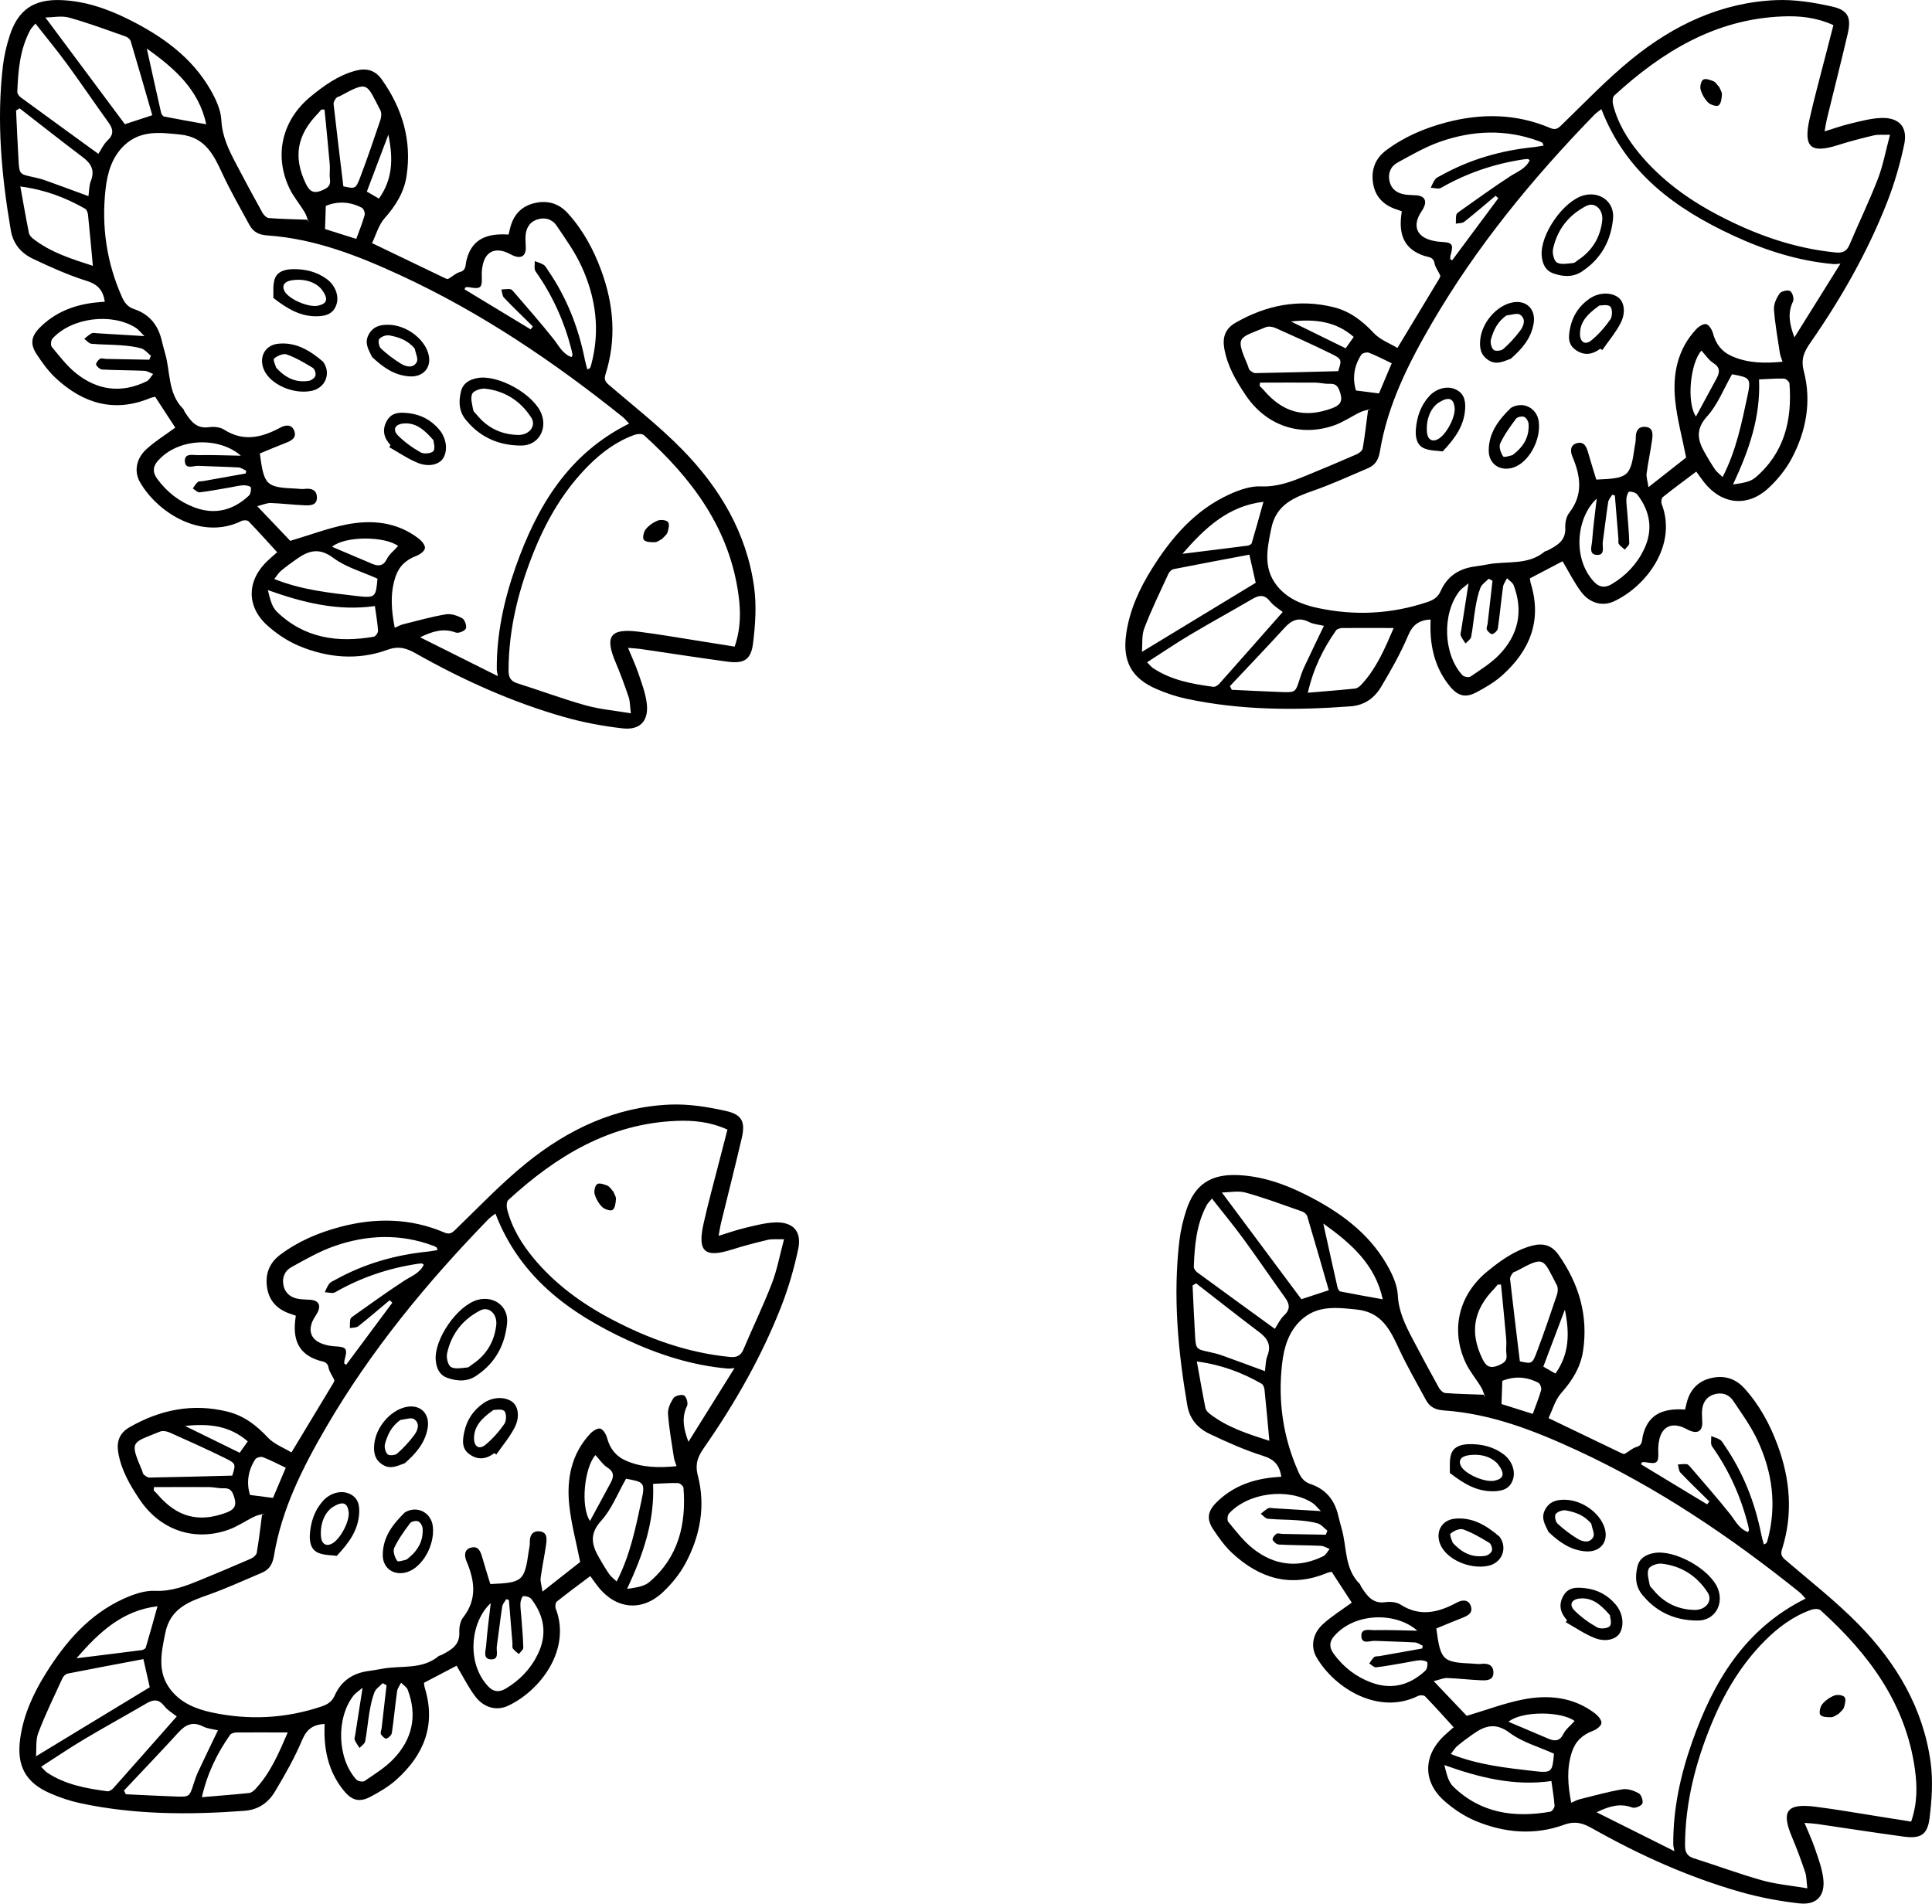 <?xml version="1.0" encoding="UTF-8"?><svg id="_レイヤー_1" xmlns="http://www.w3.org/2000/svg" viewBox="0 0 297.584 293.241"><path d="M40.812,233.14c-.55,.158-1.134,.243-1.642,.487-1.346,.648-2.6,1.533-3.996,2.024-5.297,1.865-10.52,.028-13.657-4.645-1.498-2.232-2.839-4.519-3.3-7.23-.293-1.726,.188-3.035,1.739-3.924,4.746-2.723,9.776-3.726,15.141-2.386,2.475,.618,4.406,2.099,6.158,3.976,.955,1.024,2.432,1.562,3.638,2.297,2.275-3.769,4.355-7.211,6.428-10.658,.092-.154,.217-.387,.163-.512-.276-.64-.762-1.23-.879-1.889-.175-.982-.915-.916-1.547-1.122-3.014-.983-4.117-3.127-3.488-6.88-.33-.114-.674-.23-1.017-.352-1.878-.67-3.093-1.957-3.409-3.938-.328-2.058,.299-3.815,2.003-5.094,2.781-2.087,5.926-3.421,9.263-4.301,5.417-1.429,10.776-1.37,15.999,.853,.725,.308,1.111,.18,1.68-.37,3.604-3.484,7.075-7.146,10.959-10.292,6.431-5.208,13.753-8.684,22.173-9.031,2.856-.117,5.796,.359,8.604,.986,2.498,.558,3.002,1.702,2.421,4.199-1.022,4.389-2.139,8.756-3.207,13.134-.132,.54-.205,1.095-.352,1.899,1.457-.445,2.714-.898,4.005-1.205,1.543-.366,3.109-.796,4.678-.858,2.763-.109,4.15,1.36,3.586,4.048-.632,3.015-1.5,6.017-2.621,8.886-3.019,7.723-7.112,14.892-11.841,21.691-.961,1.381-1.493,2.5-1.004,4.384,1.212,4.67,.363,9.269-1.9,13.495-.888,1.658-2.149,3.205-3.53,4.492-3.227,3.006-7.197,2.578-9.931-.872-.404-.51-.77-1.05-1.208-1.65-1.761,1.327-3.487,2.592-5.155,3.929-.214,.172-.281,.772-.164,1.077,2.422,6.325-2.377,12.672-7.377,14.988-1.737,.804-3.698,.293-5.014-1.443-1.086-1.433-1.891-3.081-2.884-4.741-1.5,.786-3.227,1.692-5.028,2.636,.039,.243,.051,.516,.129,.769,1.757,5.713-.125,10.336-4.376,14.153-1.169,1.05-2.575,1.877-3.972,2.619-1.707,.907-2.865,.595-4.094-.894-2.09-2.533-2.936-5.507-3.005-8.741-.011-.506,.01-1.013,.016-1.571-1.735,.1-2.741,.766-3.452,2.456-1.157,2.75-2.649,5.377-4.184,7.945-1.012,1.693-2.533,2.815-4.673,2.976-8.506,.639-16.98,.622-25.363-1.18-1.55-.333-3.083-.856-4.54-1.485-3.849-1.661-5.256-4.255-4.679-8.436,.511-3.7,2.043-7.021,4.001-10.143,3.007-4.797,6.64-9.009,11.915-11.412,1.504-.685,3.243-1.298,4.842-1.227,2.525,.112,4.684-.722,6.887-1.623,2.647-1.083,5.283-2.193,7.903-3.339,.37-.162,.834-.557,.894-.905,.332-1.94,.553-3.899,.812-5.851,.15-.066,.299-.133,.449-.199Zm35.497-46.194c-.439,.347-.797,.571-1.083,.865-9.493,9.776-18.112,20.238-24.991,32.05-3.616,6.209-6.846,12.601-8.034,19.782-.222,1.344-.732,2.151-1.891,2.639-2.739,1.154-5.443,2.409-8.242,3.394-3.059,1.076-5.859,2.132-6.615,5.899-.614,3.058-1.273,6.013,.834,8.721,1.605,2.062,3.935,2.987,6.385,3.506,5.685,1.206,11.305,.93,16.845-.928,.968-.325,1.623-.764,2.038-1.695,.967-2.172,2.685-3.384,5.023-3.744,.735-.113,1.472-.215,2.202-.357,2.943-.571,6.184,.189,8.777-1.959,.135-.112,.35-.123,.512-.209,1.41-.751,2.778-1.477,2.679-3.47-.038-.761,.141-1.712,.591-2.288,2.194-2.809,1.775-5.674,.513-8.661-.339-.803-.393-1.806,.7-2.09,1.16-.302,1.483,.634,1.742,1.544,.391,1.374,.825,2.737,1.229,4.068,4.989-.203,5.268-.448,5.921-5.092,.059-.418,.175-.838,.162-1.254-.032-1.04,.319-1.849,1.449-1.776,1.28,.083,1.181,1.16,1.059,2.04-.239,1.718-.611,3.417-.838,5.136-.072,.544,.14,1.126,.283,2.112,2.315-1.82,4.238-3.332,5.804-4.564-.623-3.153-1.392-5.945-1.684-8.787-.414-4.027,.327-7.862,3.223-10.966,.39-.418,1.118-.9,1.551-.793,.447,.111,.896,.859,1.044,1.409,.443,1.651,1.344,2.835,2.917,3.527,2.478,1.09,5.05,1.116,7.795,.853-.169-.536-.347-.922-.407-1.325-.337-2.239-.747-4.474-.908-6.727-.057-.805,.375-1.751,.855-2.445,.255-.367,1.245-.606,1.623-.396,.36,.2,.653,1.203,.459,1.6-.894,1.829-.525,3.592,.211,5.539,2.286-3.661,4.572-7.323,7.09-11.356-.553,.041-.792,.091-1.025,.071-5.44-.472-10.56-2.114-15.478-4.392-8.942-4.141-16.565-9.702-20.32-19.481Zm44.456,3.948c-1.134,.034-1.85-.059-2.506,.097-1.85,.438-3.696,.916-5.508,1.492-4.198,1.334-5.352,.349-4.385-3.981,.725-3.248,1.618-6.459,2.44-9.685,.414-1.624,.837-3.246,1.241-4.81-2.728-1.232-5.295-1.446-7.877-1.341-10.322,.419-18.513,5.433-25.865,12.175-.271,.249-.309,.952-.202,1.381,.713,2.873,2.237,5.37,4.087,7.598,3.31,3.986,7.444,7.002,12.017,9.408,5.726,3.013,11.728,5.173,18.218,5.8,.997,.096,1.66-.148,2.086-1.156,1.434-3.399,3.052-6.724,4.378-10.162,.81-2.101,1.216-4.358,1.876-6.813Zm-67.736,19.165c.099,.057,.199,.114,.298,.171,2.368-3.186,4.735-6.371,7.103-9.557-.138-.127-.275-.254-.413-.381-1.604,1.343-3.187,2.711-4.829,4.005-.314,.248-.859,.203-1.297,.293,.017-.457-.012-.923,.072-1.368,.036-.192,.284-.371,.472-.503,2.594-1.822,5.155-3.696,7.812-5.421,1.115-.724,2.411-1.158,3.024-2.483-.156-.099-.232-.187-.307-.186-.233,.003-.467,.029-.698,.064-4.488,.68-8.709,2.112-12.656,4.379-.396,.227-1.053,0-1.588-.016,.228-.446,.398-.938,.704-1.322,.22-.276,.615-.419,.943-.602,4.444-2.47,9.225-3.832,14.268-4.337,.476-.048,.947-.151,1.466-.236-.112-.271-.123-.388-.184-.427-.157-.099-.331-.173-.506-.238-5.103-1.902-10.236-1.69-15.278,.084-2.273,.8-4.403,2.04-6.53,3.204-1.07,.585-1.516,1.678-1.222,2.904,.296,1.238,1.213,1.852,2.431,2.02,.555,.077,1.12,.075,1.68,.116,1.286,.095,1.701,.846,1.093,1.997-.217,.411-.505,.785-.702,1.204-.769,1.636-.239,2.97,1.467,3.583,.607,.219,1.27,.352,1.915,.384,1.811,.091,2.002,.333,1.5,2.13-.047,.169-.027,.358-.038,.537Zm-25.803,54.348c-.586-.475-1.398-.93-1.925-1.607-.852-1.096-1.671-1.029-2.742-.402-3.193,1.868-6.441,3.644-9.619,5.536-2.199,1.31-4.319,2.753-6.612,4.225,.514,.506,.683,.733,.905,.882,2.817,1.879,6.048,2.458,9.312,2.893,.283,.038,.696-.233,.915-.479,3.227-3.624,6.431-7.268,9.766-11.049Zm-5.141-8.831c-3.924,.742-7.802,1.462-11.669,2.23-.306,.061-.657,.41-.796,.713-1.281,2.783-2.624,5.545-3.718,8.402-.425,1.11-.26,2.447-.359,3.625,6.016-3.652,11.781-7.152,17.523-10.638-.274-1.21-.569-2.515-.98-4.332Zm33.76,4.418c-.656,.554-1.097,.816-1.391,1.193-2.709,3.471-2.518,9.689,.43,12.94,.238,.262,1.003,.407,1.265,.228,1.523-1.041,3.136-2.032,4.406-3.343,2.95-3.049,3.772-6.685,2.243-10.72-.162-.428-.674-.724-1.024-1.081-.211,.437-.547,.856-.611,1.314-.298,2.13-.488,4.275-.802,6.403-.051,.346-.484,.775-.829,.885-.207,.066-.691-.358-.856-.666-.124-.232,.072-.628,.11-.953,.253-2.199,.501-4.398,.751-6.597l-.592-.311c-.436,.459-1.052,.847-1.267,1.393-.39,.991-.597,2.067-.779,3.124-.255,1.475-.368,2.976-.653,4.445-.074,.38-.564,.679-.863,1.015-.254-.405-.561-.787-.739-1.223-.093-.228,.031-.55,.074-.827,.35-2.253,.703-4.505,1.128-7.216Zm19.741-13.042c-3.138,2.905-3.792,9.271-.353,12.862,.78,.815,1.659,.901,2.657,.31,2.195-1.302,3.88-3.083,4.98-5.369,1.442-3,.967-5.836-1.018-8.429-.238-.311-.839-.478-1.256-.453-.174,.011-.416,.695-.434,1.081-.032,.695,.083,1.397,.134,2.096,.115,1.585,.272,3.17,.307,4.757,.007,.324-.445,.659-.685,.989-.313-.278-.684-.516-.916-.85-.137-.196-.047-.546-.07-.827-.181-2.218-.364-4.436-.546-6.654-.138-.041-.276-.083-.414-.124-.213,.379-.554,.738-.616,1.14-.314,2.034-.538,4.083-.831,6.121-.108,.752,.407,2.035-.851,2.014-1.372-.023-.851-1.344-.795-2.108,.159-2.182,.46-4.354,.709-6.556Zm-31.27,19.925c-2.783-.006-5.342-.024-7.901,0-.333,.003-.806,.127-.973,.365-1.989,2.833-3.502,5.888-4.349,9.604,2.574-.22,4.925-.401,7.269-.643,.33-.034,.69-.306,.934-.565,2.348-2.492,3.652-5.573,5.02-8.762Zm-25.218,8.945c.094,.19,.187,.38,.281,.57,2.551,.118,5.102,.257,7.654,.347,2.164,.076,2.157,.049,2.809-2.007,.198-.625,.416-1.25,.694-1.843,.984-2.102,1.997-4.19,3.031-6.349-.764-.186-1.6-.238-2.287-.587-1.566-.796-2.67-.315-3.771,.891-2.766,3.028-5.603,5.99-8.412,8.979Zm16.675-48.514c.558-1.776,.598-1.856-1.139-2.711-2.805-1.381-5.66-2.663-8.516-3.936-.435-.194-1.068-.3-1.48-.132-4.335,1.773-4.728,1.366-2.77,5.956,.092,.215,.104,.506,.258,.641,.252,.221,.594,.489,.894,.484,4.191-.074,8.382-.19,12.754-.301Zm64.821,1.273c.262,5.812-1.579,10.989-4.007,16.179,1.265-.196,2.582-.334,3.416-1.041,4.486-3.802,5.716-8.886,5.275-14.516-.022-.281-.542-.736-.843-.746-1.206-.04-2.416,.064-3.842,.124Zm-4.16-.796c-1.302,2.276-2.214,4.696-3.831,6.475-1.806,1.987-1.488,3.64-.393,5.573,.508,.896,1.037,1.783,1.616,2.634,.265,.389,.675,.678,1.157,1.147,2.1-4.074,2.93-8.307,3.827-12.484,.597-2.781,.382-2.827-2.376-3.344ZM11.777,255.447c3.578-.443,6.8-.835,10.02-1.253,.238-.031,.599-.205,.653-.387,.617-2.066,1.185-4.146,1.809-6.372-5.425,.646-8.984,3.987-12.481,8.012Zm11.943-26.366c-.015,.169-.03,.338-.046,.507,.191,.193,.395,.375,.57,.581,2.974,3.514,6.314,4.416,10.52,2.877,1.157-.424,1.771-.937,1.324-2.37-.3-.963-.583-1.463-1.646-1.417-.74,.032-1.488-.179-2.234-.184-2.83-.02-5.66-0-8.489,.004Zm20.297-2.984c-1.239-.587-2.354-1.177-3.523-1.628-.314-.121-.991,.05-1.162,.31-1.157,1.76-1.386,3.675-.822,5.51,1.291,.166,2.413,.309,3.541,.454,.66-1.562,1.31-3.098,1.964-4.647Zm47.701-1.951c-1.697,1.888-2.337,7.931-.841,10.153,1.113-2.055,2.157-3.969,3.187-5.892,.493-.92,.564-1.681-.521-2.355-.687-.427-1.162-1.194-1.824-1.907Zm-54.798-.355c.408-.576,.801-1.131,1.243-1.756-2.776-2.405-5.908-2.784-9.666-2.377,2.996,1.47,5.614,2.754,8.424,4.132Z"/><path d="M73.602,211.756c-1.463,1.119-3.06,1.064-4.67,.503-1.239-.432-1.699-1.457-1.813-2.705-.296-3.23,3.323-8.471,6.46-9.322,2.49-.676,4.761,.998,4.53,3.543-.299,3.292-1.731,6.049-4.507,7.982Zm-.815-1.608c2.137-1.437,3.348-3.464,3.647-5.997,.206-1.743-1.134-2.975-2.466-2.286-2.714,1.405-4.469,3.646-5.106,6.632-.14,.655,.141,1.82,.606,2.083,.642,.364,1.647,.141,2.488,.075,.288-.023,.554-.33,.83-.507Z"/><path d="M62.36,225.392c-1.117,.397-2.19,1.017-3.43,.234-1.25-.79-1.424-1.964-1.271-3.261,.306-2.595,2.488-5.1,4.856-5.62,2.218-.487,3.739,1.016,3.354,3.247-.398,2.309-1.815,3.91-3.509,5.4Zm-.658-6.67c-1.427,.978-2.014,2.315-2.404,3.706-.135,.48,.06,1.262,.405,1.599,.245,.239,1.166,.161,1.483-.119,.953-.842,1.831-1.798,2.598-2.814,.572-.758,.956-1.828,.006-2.479-.457-.313-1.377,.051-2.088,.108Z"/><path d="M62.365,232.974c1.865-1.114,4.064-.002,4.306,2.175,.318,2.863-1.577,6.243-3.927,7.007-1.996,.648-3.776-.505-3.787-2.582-.015-2.76,1.533-4.78,3.408-6.6Zm.238,7.277c1.835-1.375,2.6-2.898,2.494-4.795-.022-.395-.347-.962-.678-1.1-.337-.14-1.051,.004-1.256,.279-.902,1.209-1.802,2.453-2.439,3.808-.24,.511,.077,1.469,.455,1.999,.157,.221,1.136-.144,1.425-.191Z"/><path d="M76.143,223.847c-1.194,.903-2.435,1.112-3.737,.238-1.348-.905-1.168-2.228-.89-3.527,.396-1.848,1.399-3.336,2.951-4.409,1.441-.997,3.33-1.041,4.461-.182,.873,.663,1.182,2.277,.363,3.891-.76,1.497-1.883,2.811-2.846,4.205-.101-.072-.202-.143-.303-.215Zm-.141-6.651c-1.841,1.309-2.982,2.509-2.987,4.364-.004,1.307,.807,1.793,1.779,.985,1.107-.921,2.094-2.041,2.91-3.229,.322-.469,.315-1.652-.034-1.968-.404-.367-1.349-.138-1.667-.152Z"/><path d="M51.866,239.67c-.813-.116-1.878-.081-2.785-.441-1.267-.503-1.438-1.831-1.345-2.98,.152-1.881,.734-3.651,2.066-5.102,1.016-1.107,2.637-1.616,3.933-1.079,1.381,.572,1.681,1.7,1.585,3.095-.174,2.533-1.484,4.429-3.454,6.508Zm-.697-7.47c-1.188,.878-1.858,2.495-1.738,4.418,.074,1.186,.749,1.619,1.62,1.212,1.308-.612,2.851-3.492,2.65-4.946-.194-1.403-.892-1.72-2.532-.685Z"/><path d="M94.472,183.563c.139,.366,.429,.764,.403,1.14-.041,.589-.13,1.391-.514,1.671-.294,.214-1.233-.077-1.601-.436-.539-.525-.961-1.271-1.167-1.999-.132-.465,.054-1.316,.393-1.536,.343-.222,1.089,.035,1.588,.248,.351,.15,.583,.577,.897,.912Z"/><path d="M211.163,63.005c-.55,.158-1.134,.243-1.642,.487-1.346,.648-2.6,1.533-3.996,2.024-5.297,1.865-10.52,.028-13.657-4.645-1.498-2.232-2.839-4.519-3.3-7.23-.293-1.726,.188-3.035,1.739-3.924,4.746-2.723,9.776-3.726,15.141-2.386,2.475,.618,4.406,2.099,6.158,3.976,.955,1.024,2.432,1.562,3.638,2.297,2.275-3.769,4.355-7.211,6.428-10.658,.092-.154,.217-.387,.163-.512-.276-.64-.762-1.23-.879-1.889-.175-.982-.915-.916-1.547-1.122-3.014-.983-4.117-3.127-3.488-6.88-.33-.114-.674-.23-1.017-.352-1.878-.67-3.093-1.957-3.409-3.938-.328-2.058,.299-3.815,2.003-5.094,2.781-2.087,5.926-3.421,9.263-4.301,5.417-1.429,10.776-1.37,15.999,.853,.725,.308,1.111,.18,1.68-.37,3.604-3.484,7.075-7.146,10.959-10.292C257.832,3.84,265.154,.364,273.574,.018c2.856-.117,5.796,.359,8.604,.986,2.498,.558,3.002,1.702,2.421,4.199-1.022,4.389-2.139,8.756-3.207,13.134-.132,.54-.205,1.095-.352,1.899,1.457-.445,2.714-.898,4.005-1.205,1.543-.366,3.109-.796,4.678-.858,2.763-.109,4.15,1.36,3.586,4.048-.632,3.015-1.5,6.017-2.621,8.886-3.019,7.723-7.112,14.892-11.841,21.691-.961,1.381-1.493,2.5-1.004,4.384,1.212,4.67,.363,9.269-1.9,13.495-.888,1.658-2.149,3.205-3.53,4.492-3.227,3.006-7.197,2.578-9.931-.872-.404-.51-.77-1.05-1.208-1.65-1.761,1.327-3.487,2.592-5.155,3.929-.214,.172-.281,.772-.164,1.077,2.422,6.325-2.377,12.672-7.377,14.988-1.737,.804-3.698,.293-5.014-1.443-1.086-1.433-1.891-3.081-2.884-4.741-1.5,.786-3.227,1.692-5.028,2.636,.039,.243,.051,.516,.129,.769,1.757,5.713-.125,10.336-4.376,14.153-1.169,1.05-2.575,1.877-3.972,2.619-1.707,.907-2.865,.595-4.094-.894-2.09-2.533-2.936-5.507-3.005-8.741-.011-.506,.01-1.013,.016-1.571-1.735,.1-2.741,.766-3.452,2.456-1.157,2.75-2.649,5.377-4.184,7.945-1.012,1.693-2.533,2.815-4.673,2.976-8.506,.639-16.98,.622-25.363-1.18-1.55-.333-3.083-.856-4.54-1.485-3.849-1.661-5.256-4.255-4.679-8.436,.511-3.7,2.043-7.021,4.001-10.143,3.007-4.797,6.64-9.009,11.915-11.412,1.504-.685,3.243-1.298,4.842-1.227,2.525,.112,4.684-.722,6.887-1.623,2.647-1.083,5.283-2.193,7.903-3.339,.37-.162,.834-.557,.894-.905,.332-1.94,.553-3.899,.812-5.851,.15-.066,.299-.133,.449-.199Zm35.497-46.194c-.439,.347-.797,.571-1.083,.865-9.493,9.776-18.112,20.238-24.991,32.05-3.616,6.209-6.846,12.601-8.034,19.782-.222,1.344-.732,2.151-1.891,2.639-2.739,1.154-5.443,2.409-8.242,3.394-3.059,1.076-5.859,2.132-6.615,5.899-.614,3.058-1.273,6.013,.834,8.721,1.605,2.062,3.935,2.987,6.385,3.506,5.685,1.206,11.305,.93,16.845-.928,.968-.325,1.623-.764,2.038-1.695,.967-2.172,2.685-3.384,5.023-3.744,.735-.113,1.472-.215,2.202-.357,2.943-.571,6.184,.189,8.777-1.959,.135-.112,.35-.123,.512-.209,1.41-.751,2.778-1.477,2.679-3.47-.038-.761,.141-1.712,.591-2.288,2.194-2.809,1.775-5.674,.513-8.661-.339-.803-.393-1.806,.7-2.09,1.16-.302,1.483,.634,1.742,1.544,.391,1.374,.825,2.737,1.229,4.068,4.989-.203,5.268-.448,5.921-5.092,.059-.418,.175-.838,.162-1.254-.032-1.04,.319-1.849,1.449-1.776,1.28,.083,1.181,1.16,1.059,2.04-.239,1.718-.611,3.417-.838,5.136-.072,.544,.14,1.126,.283,2.112,2.315-1.82,4.238-3.332,5.804-4.564-.623-3.153-1.392-5.945-1.684-8.787-.414-4.027,.327-7.862,3.223-10.966,.39-.418,1.118-.9,1.551-.793,.447,.111,.896,.859,1.044,1.409,.443,1.651,1.344,2.835,2.917,3.527,2.478,1.09,5.05,1.116,7.795,.853-.169-.536-.347-.922-.407-1.325-.337-2.239-.747-4.474-.908-6.727-.057-.805,.375-1.751,.855-2.445,.255-.367,1.245-.606,1.623-.396,.36,.2,.653,1.203,.459,1.6-.894,1.829-.525,3.592,.211,5.539,2.286-3.661,4.572-7.323,7.09-11.356-.553,.041-.792,.091-1.025,.071-5.44-.472-10.56-2.114-15.478-4.392-8.942-4.141-16.565-9.702-20.32-19.481Zm44.456,3.948c-1.134,.034-1.85-.059-2.506,.097-1.85,.438-3.696,.916-5.508,1.492-4.198,1.334-5.352,.349-4.385-3.981,.725-3.248,1.618-6.459,2.44-9.685,.414-1.624,.837-3.246,1.241-4.81-2.728-1.232-5.295-1.446-7.877-1.341-10.322,.419-18.513,5.433-25.865,12.175-.271,.249-.309,.952-.202,1.381,.713,2.873,2.237,5.37,4.087,7.598,3.31,3.986,7.444,7.002,12.017,9.408,5.726,3.013,11.728,5.173,18.218,5.8,.997,.096,1.66-.148,2.086-1.156,1.434-3.399,3.052-6.724,4.378-10.162,.81-2.101,1.216-4.358,1.876-6.813Zm-67.736,19.165c.099,.057,.199,.114,.298,.171,2.368-3.186,4.735-6.371,7.103-9.557-.138-.127-.275-.254-.413-.381-1.604,1.343-3.187,2.711-4.829,4.005-.314,.248-.859,.203-1.297,.293,.017-.457-.012-.923,.072-1.368,.036-.192,.284-.371,.472-.503,2.594-1.822,5.155-3.696,7.812-5.421,1.115-.724,2.411-1.158,3.024-2.483-.156-.099-.232-.187-.307-.186-.233,.003-.467,.029-.698,.064-4.488,.68-8.709,2.112-12.656,4.379-.396,.227-1.053,0-1.588-.016,.228-.446,.398-.938,.704-1.322,.22-.276,.615-.419,.943-.602,4.444-2.47,9.225-3.832,14.268-4.337,.476-.048,.947-.151,1.466-.236-.112-.271-.123-.388-.184-.427-.157-.099-.331-.173-.506-.238-5.103-1.902-10.236-1.69-15.278,.084-2.273,.8-4.403,2.04-6.53,3.204-1.07,.585-1.516,1.678-1.222,2.904,.296,1.238,1.213,1.852,2.431,2.02,.555,.077,1.12,.075,1.68,.116,1.286,.095,1.701,.846,1.093,1.997-.217,.411-.505,.785-.702,1.204-.769,1.636-.239,2.97,1.467,3.583,.607,.219,1.27,.352,1.915,.384,1.811,.091,2.002,.333,1.5,2.13-.047,.169-.027,.358-.038,.537Zm-25.803,54.348c-.586-.475-1.398-.93-1.925-1.607-.852-1.096-1.671-1.029-2.742-.402-3.193,1.868-6.441,3.644-9.619,5.536-2.199,1.31-4.319,2.753-6.612,4.225,.514,.506,.683,.733,.905,.882,2.817,1.879,6.048,2.458,9.312,2.893,.283,.038,.696-.233,.915-.479,3.227-3.624,6.431-7.268,9.766-11.049Zm-5.141-8.831c-3.924,.742-7.802,1.462-11.669,2.23-.306,.061-.657,.41-.796,.713-1.281,2.783-2.624,5.545-3.718,8.402-.425,1.11-.26,2.447-.359,3.625,6.016-3.652,11.781-7.152,17.523-10.638-.274-1.21-.569-2.515-.98-4.332Zm33.76,4.418c-.656,.554-1.097,.816-1.391,1.193-2.709,3.471-2.518,9.689,.43,12.94,.238,.262,1.003,.407,1.265,.228,1.523-1.041,3.136-2.032,4.406-3.343,2.95-3.049,3.772-6.685,2.243-10.72-.162-.428-.674-.724-1.024-1.081-.211,.437-.547,.856-.611,1.314-.298,2.13-.488,4.275-.802,6.403-.051,.346-.484,.775-.829,.885-.207,.066-.691-.358-.856-.666-.124-.232,.072-.628,.11-.953,.253-2.199,.501-4.398,.751-6.597l-.592-.311c-.436,.459-1.052,.847-1.267,1.393-.39,.991-.597,2.067-.779,3.124-.255,1.475-.368,2.976-.653,4.445-.074,.38-.564,.679-.863,1.015-.254-.405-.561-.787-.739-1.223-.093-.228,.031-.55,.074-.827,.35-2.253,.703-4.505,1.128-7.216Zm19.741-13.042c-3.138,2.905-3.792,9.271-.353,12.862,.78,.815,1.659,.901,2.657,.31,2.195-1.302,3.88-3.083,4.98-5.369,1.442-3,.967-5.836-1.018-8.429-.238-.311-.839-.478-1.256-.453-.174,.011-.416,.695-.434,1.081-.032,.695,.083,1.397,.134,2.096,.115,1.585,.272,3.17,.307,4.757,.007,.324-.445,.659-.685,.989-.313-.278-.684-.516-.916-.85-.137-.196-.047-.546-.07-.827-.181-2.218-.364-4.436-.546-6.654-.138-.041-.276-.083-.414-.124-.213,.379-.554,.738-.616,1.14-.314,2.034-.538,4.083-.831,6.121-.108,.752,.407,2.035-.851,2.014-1.372-.023-.851-1.344-.795-2.108,.159-2.182,.46-4.354,.709-6.556Zm-31.27,19.925c-2.783-.006-5.342-.024-7.901,0-.333,.003-.806,.127-.973,.365-1.989,2.833-3.502,5.888-4.349,9.604,2.574-.22,4.925-.401,7.269-.643,.33-.034,.69-.306,.934-.565,2.348-2.492,3.652-5.573,5.02-8.762Zm-25.218,8.945c.094,.19,.187,.38,.281,.57,2.551,.118,5.102,.257,7.654,.347,2.164,.076,2.157,.049,2.809-2.007,.198-.625,.416-1.25,.694-1.843,.984-2.102,1.997-4.19,3.031-6.349-.764-.186-1.6-.238-2.287-.587-1.566-.796-2.67-.315-3.771,.891-2.766,3.028-5.603,5.99-8.412,8.979Zm16.675-48.514c.558-1.776,.598-1.856-1.139-2.711-2.805-1.381-5.66-2.663-8.516-3.936-.435-.194-1.068-.3-1.48-.132-4.335,1.773-4.728,1.366-2.77,5.956,.092,.215,.104,.506,.258,.641,.252,.221,.594,.489,.894,.484,4.191-.074,8.382-.19,12.754-.301Zm64.821,1.273c.262,5.812-1.579,10.989-4.007,16.179,1.265-.196,2.582-.334,3.416-1.041,4.486-3.802,5.716-8.886,5.275-14.516-.022-.281-.542-.736-.843-.746-1.206-.04-2.416,.064-3.842,.124Zm-4.16-.796c-1.302,2.276-2.214,4.696-3.831,6.475-1.806,1.987-1.488,3.64-.393,5.573,.508,.896,1.037,1.783,1.616,2.634,.265,.389,.675,.678,1.157,1.147,2.1-4.074,2.93-8.307,3.827-12.484,.597-2.781,.382-2.827-2.376-3.344Zm-84.657,27.66c3.578-.443,6.8-.835,10.02-1.253,.238-.031,.599-.205,.653-.387,.617-2.066,1.185-4.146,1.809-6.372-5.425,.646-8.984,3.987-12.481,8.012Zm11.943-26.366c-.015,.169-.03,.338-.046,.507,.191,.193,.395,.375,.57,.581,2.974,3.514,6.314,4.416,10.52,2.877,1.157-.424,1.771-.937,1.324-2.37-.3-.963-.583-1.463-1.646-1.417-.74,.032-1.488-.179-2.234-.184-2.83-.02-5.66-0-8.489,.004Zm20.297-2.984c-1.239-.587-2.354-1.177-3.523-1.628-.314-.121-.991,.05-1.162,.31-1.157,1.76-1.386,3.675-.822,5.51,1.291,.166,2.413,.309,3.541,.454,.66-1.562,1.31-3.098,1.964-4.647Zm47.701-1.951c-1.697,1.888-2.337,7.931-.841,10.153,1.113-2.055,2.157-3.969,3.187-5.892,.493-.92,.564-1.681-.521-2.355-.687-.427-1.162-1.194-1.824-1.907Zm-54.798-.355c.408-.576,.801-1.131,1.243-1.756-2.776-2.405-5.908-2.784-9.666-2.377,2.996,1.47,5.614,2.754,8.424,4.132Z"/><path d="M243.953,41.621c-1.463,1.119-3.06,1.064-4.67,.503-1.239-.432-1.699-1.457-1.813-2.705-.296-3.23,3.323-8.471,6.46-9.322,2.49-.676,4.761,.998,4.53,3.543-.299,3.292-1.731,6.049-4.507,7.982Zm-.815-1.608c2.137-1.437,3.348-3.464,3.647-5.997,.206-1.743-1.134-2.975-2.466-2.286-2.714,1.405-4.469,3.646-5.106,6.632-.14,.655,.141,1.82,.606,2.083,.642,.364,1.647,.141,2.488,.075,.288-.023,.554-.33,.83-.507Z"/><path d="M232.711,55.257c-1.117,.397-2.19,1.017-3.43,.234-1.25-.79-1.424-1.964-1.271-3.261,.306-2.595,2.488-5.1,4.856-5.62,2.218-.487,3.739,1.016,3.354,3.247-.398,2.309-1.815,3.91-3.509,5.4Zm-.658-6.67c-1.427,.978-2.014,2.315-2.404,3.706-.135,.48,.06,1.262,.405,1.599,.245,.239,1.166,.161,1.483-.119,.953-.842,1.831-1.798,2.598-2.814,.572-.758,.956-1.828,.006-2.479-.457-.313-1.377,.051-2.088,.108Z"/><path d="M232.716,62.838c1.865-1.114,4.064-.002,4.306,2.175,.318,2.863-1.577,6.243-3.927,7.007-1.996,.648-3.776-.505-3.787-2.582-.015-2.76,1.533-4.78,3.408-6.6Zm.238,7.277c1.835-1.375,2.6-2.898,2.494-4.795-.022-.395-.347-.962-.678-1.1-.337-.14-1.051,.004-1.256,.279-.902,1.209-1.802,2.453-2.439,3.808-.24,.511,.077,1.469,.455,1.999,.157,.221,1.136-.144,1.425-.191Z"/><path d="M246.494,53.712c-1.194,.903-2.435,1.112-3.737,.238-1.348-.905-1.168-2.228-.89-3.527,.396-1.848,1.399-3.336,2.951-4.409,1.441-.997,3.33-1.041,4.461-.182,.873,.663,1.182,2.277,.363,3.891-.76,1.497-1.883,2.811-2.846,4.205-.101-.072-.202-.143-.303-.215Zm-.141-6.651c-1.841,1.309-2.982,2.509-2.987,4.364-.004,1.307,.807,1.793,1.779,.985,1.107-.921,2.094-2.041,2.91-3.229,.322-.469,.315-1.652-.034-1.968-.404-.367-1.349-.138-1.667-.152Z"/><path d="M222.217,69.535c-.813-.116-1.878-.081-2.785-.441-1.267-.503-1.438-1.831-1.345-2.98,.152-1.881,.734-3.651,2.066-5.102,1.016-1.107,2.637-1.616,3.933-1.079,1.381,.572,1.681,1.7,1.585,3.095-.174,2.533-1.484,4.429-3.454,6.508Zm-.697-7.47c-1.188,.878-1.858,2.495-1.738,4.418,.074,1.186,.749,1.619,1.62,1.212,1.308-.612,2.851-3.492,2.65-4.946-.194-1.403-.892-1.72-2.532-.685Z"/><path d="M264.824,13.428c.139,.366,.429,.764,.403,1.14-.041,.589-.13,1.391-.514,1.671-.294,.214-1.233-.077-1.601-.436-.539-.525-.961-1.271-1.167-1.999-.132-.465,.054-1.316,.393-1.536,.343-.222,1.089,.035,1.588,.248,.351,.15,.583,.577,.897,.912Z"/><path d="M47.561,34.274c-.209-.532-.349-1.106-.64-1.589-.772-1.279-1.772-2.444-2.393-3.787-2.357-5.097-1.022-10.47,3.334-14.034,2.081-1.702,4.23-3.253,6.886-3.968,1.69-.455,3.039-.099,4.071,1.361,3.159,4.467,4.632,9.38,3.805,14.848-.382,2.523-1.673,4.585-3.377,6.506-.929,1.048-1.325,2.569-1.943,3.839,3.967,1.909,7.59,3.654,11.217,5.392,.162,.077,.406,.18,.525,.114,.611-.335,1.152-.874,1.798-1.053,.961-.266,.825-.998,.971-1.646,.694-3.093,2.724-4.394,6.52-4.122,.082-.339,.165-.693,.254-1.046,.49-1.933,1.656-3.264,3.598-3.765,2.018-.521,3.826-.062,5.261,1.513,2.341,2.572,3.965,5.576,5.157,8.816,1.934,5.258,2.381,10.599,.661,16.008-.239,.75-.074,1.123,.527,1.637,3.809,3.259,7.782,6.368,11.281,9.938,5.792,5.91,9.944,12.872,11.084,21.221,.387,2.832,.19,5.804-.169,8.659-.32,2.54-1.411,3.149-3.952,2.807-4.466-.603-8.918-1.303-13.378-1.952-.55-.08-1.109-.1-1.924-.171,.58,1.408,1.151,2.617,1.577,3.874,.51,1.502,1.086,3.02,1.296,4.576,.369,2.74-.962,4.259-3.691,3.952-3.061-.344-6.132-.925-9.094-1.77-7.973-2.277-15.497-5.674-22.712-9.74-1.466-.826-2.63-1.25-4.459-.585-4.534,1.648-9.193,1.236-13.614-.617-1.735-.727-3.394-1.837-4.805-3.09-3.297-2.929-3.246-6.921-.07-9.969,.47-.451,.973-.866,1.528-1.358-1.488-1.628-2.91-3.226-4.398-4.761-.191-.197-.795-.206-1.088-.061-6.068,3.009-12.84-1.169-15.618-5.928-.965-1.653-.641-3.654,.963-5.128,1.324-1.217,2.889-2.173,4.448-3.319-.925-1.419-1.989-3.053-3.099-4.757-.239,.062-.509,.1-.753,.201-5.522,2.289-10.301,.851-14.503-3.02-1.155-1.064-2.112-2.386-2.982-3.707-1.064-1.614-.863-2.796,.503-4.16,2.324-2.32,5.206-3.443,8.418-3.817,.503-.059,1.01-.086,1.565-.132-.263-1.717-1.021-2.657-2.771-3.205-2.847-.892-5.603-2.13-8.305-3.415-1.781-.848-3.042-2.256-3.404-4.371C.232,27.085-.551,18.648,.451,10.132c.185-1.574,.561-3.15,1.049-4.66C2.79,1.483,5.239-.163,9.456,.017c3.732,.159,7.183,1.371,10.476,3.025,5.06,2.541,9.596,5.759,12.486,10.784,.824,1.433,1.598,3.106,1.679,4.705,.127,2.524,1.161,4.595,2.266,6.703,1.328,2.533,2.682,5.052,4.071,7.553,.196,.353,.633,.778,.986,.804,1.963,.148,3.934,.182,5.902,.256,.08,.143,.16,.285,.24,.428Zm49.34,30.976c-.387-.404-.643-.739-.963-.996-10.629-8.527-21.858-16.12-34.266-21.853-6.523-3.014-13.191-5.625-20.453-6.13-1.359-.094-2.211-.526-2.806-1.633-1.407-2.618-2.913-5.191-4.157-7.885-1.36-2.944-2.676-5.632-6.497-6.028-3.102-.322-6.107-.699-8.603,1.653-1.902,1.792-2.602,4.2-2.888,6.688-.663,5.774,.141,11.342,2.515,16.682,.415,.933,.913,1.544,1.88,1.868,2.254,.757,3.622,2.354,4.201,4.647,.182,.721,.353,1.446,.563,2.159,.846,2.876,.396,6.174,2.78,8.553,.124,.124,.155,.337,.257,.49,.881,1.332,1.733,2.626,3.708,2.34,.754-.109,1.718-.021,2.334,.372,3.003,1.919,5.816,1.231,8.671-.307,.768-.414,1.76-.561,2.147,.499,.41,1.126-.491,1.536-1.373,1.88-1.331,.519-2.647,1.079-3.933,1.608,.673,4.948,.944,5.202,5.628,5.414,.422,.019,.851,.095,1.264,.043,1.032-.13,1.871,.143,1.905,1.275,.039,1.282-1.043,1.286-1.931,1.247-1.733-.075-3.459-.285-5.192-.35-.549-.02-1.108,.246-2.075,.481,2.03,2.133,3.717,3.904,5.091,5.348,3.08-.918,5.787-1.947,8.588-2.506,3.97-.792,7.858-.417,11.221,2.173,.453,.349,1.002,1.028,.936,1.469-.068,.455-.771,.973-1.304,1.172-1.602,.597-2.696,1.606-3.236,3.237-.851,2.57-.634,5.133-.113,7.841,.518-.219,.885-.432,1.281-.531,2.197-.547,4.384-1.167,6.611-1.539,.796-.133,1.779,.208,2.515,.621,.39,.219,.721,1.182,.548,1.578-.165,.377-1.136,.764-1.549,.608-1.906-.718-3.626-.184-5.494,.733,3.861,1.93,7.722,3.86,11.975,5.986-.093-.546-.166-.78-.168-1.014-.044-5.46,1.107-10.712,2.91-15.823,3.278-9.293,8.094-17.407,17.475-22.069Zm.268,44.63c-.141-1.126-.116-1.847-.333-2.486-.611-1.801-1.261-3.593-2.005-5.342-1.724-4.053-.853-5.295,3.549-4.742,3.302,.415,6.583,1.001,9.873,1.515,1.656,.259,3.31,.527,4.906,.781,.969-2.832,.94-5.408,.592-7.968-1.392-10.236-7.157-17.918-14.563-24.6-.273-.247-.977-.218-1.394-.071-2.792,.981-5.135,2.735-7.178,4.787-3.655,3.672-6.267,8.072-8.231,12.852-2.459,5.985-4.042,12.164-4.053,18.685-.002,1.001,.304,1.639,1.348,1.967,3.519,1.106,6.982,2.403,10.53,3.399,2.168,.608,4.453,.799,6.96,1.224Zm-25.476-65.624c-.047,.104-.095,.209-.142,.313,3.395,2.056,6.79,4.112,10.185,6.168,.114-.149,.227-.298,.341-.447-1.488-1.47-3-2.917-4.443-4.43-.276-.289-.283-.836-.414-1.263,.457-.026,.918-.099,1.368-.057,.194,.018,.396,.248,.545,.423,2.059,2.41,4.166,4.783,6.134,7.265,.826,1.041,1.38,2.291,2.758,2.776,.083-.165,.164-.249,.156-.323-.025-.232-.073-.462-.13-.689-1.101-4.404-2.925-8.471-5.555-12.186-.264-.372-.099-1.048-.134-1.583,.466,.185,.972,.307,1.383,.576,.296,.193,.475,.572,.688,.882,2.878,4.191,4.686,8.822,5.665,13.795,.092,.469,.239,.928,.373,1.437,.259-.137,.375-.159,.408-.224,.083-.165,.141-.346,.189-.526,1.412-5.26,.716-10.35-1.527-15.201-1.011-2.187-2.447-4.19-3.807-6.198-.684-1.009-1.813-1.35-3.007-.943-1.204,.411-1.729,1.382-1.782,2.611-.024,.559,.031,1.122,.043,1.683,.027,1.289-.681,1.773-1.885,1.277-.429-.177-.829-.429-1.265-.585-1.701-.611-2.979,.043-3.429,1.798-.16,.625-.23,1.298-.201,1.943,.081,1.812-.143,2.025-1.979,1.694-.173-.031-.359,.007-.538,.013ZM15.15,23.701c.418-.628,.794-1.48,1.418-2.068,1.011-.951,.866-1.76,.141-2.767-2.162-3.002-4.236-6.068-6.42-9.053-1.512-2.066-3.149-4.04-4.83-6.183-.455,.559-.666,.749-.792,.984-1.605,2.982-1.876,6.253-2.001,9.544-.011,.285,.297,.671,.563,.865,3.912,2.87,7.843,5.716,11.921,8.679Zm8.306-5.952c-1.109-3.837-2.192-7.629-3.323-11.407-.089-.299-.47-.615-.785-.725-2.891-1.012-5.768-2.089-8.715-2.908-1.145-.318-2.46-.028-3.642-.015,4.204,5.644,8.232,11.052,12.245,16.44,1.178-.387,2.45-.804,4.22-1.385Zm-1.21,34.027c-.613-.6-.916-1.015-1.319-1.272-3.711-2.369-9.884-1.591-12.842,1.65-.239,.262-.31,1.037-.107,1.281,1.18,1.418,2.319,2.93,3.745,4.07,3.314,2.649,7.012,3.124,10.884,1.221,.411-.202,.657-.74,.979-1.121-.455-.169-.904-.463-1.366-.484-2.149-.095-4.302-.082-6.45-.194-.349-.018-.817-.408-.959-.742-.085-.2,.291-.722,.582-.915,.219-.145,.632,.013,.96,.019,2.213,.044,4.426,.083,6.639,.124l.253-.619c-.498-.39-.942-.967-1.506-1.13-1.023-.295-2.114-.399-3.184-.481-1.493-.114-2.998-.085-4.486-.23-.385-.038-.729-.497-1.092-.763,.379-.291,.731-.633,1.148-.851,.218-.114,.551-.021,.831-.004,2.276,.135,4.551,.275,7.29,.441Zm14.848,18.421c-3.188-2.849-9.588-2.899-12.838,.864-.737,.854-.741,1.737-.057,2.674,1.504,2.063,3.435,3.572,5.815,4.45,3.123,1.153,5.901,.412,8.295-1.809,.287-.266,.397-.881,.332-1.293-.027-.172-.731-.349-1.117-.33-.695,.034-1.383,.215-2.074,.332-1.567,.264-3.13,.57-4.707,.755-.322,.038-.698-.38-1.049-.589,.247-.338,.449-.729,.759-.992,.183-.155,.54-.098,.816-.147,2.191-.389,4.382-.781,6.573-1.172,.028-.141,.056-.282,.084-.424-.397-.176-.787-.482-1.193-.506-2.055-.12-4.115-.15-6.172-.249-.759-.037-1.988,.598-2.086-.657-.107-1.368,1.258-.974,2.024-.991,2.188-.048,4.378,.047,6.594,.086ZM14.303,40.948c-.257-2.771-.48-5.32-.746-7.865-.035-.331-.203-.79-.455-.934-3.008-1.712-6.193-2.93-9.972-3.423,.462,2.542,.864,4.865,1.326,7.176,.065,.325,.37,.658,.65,.876,2.703,2.102,5.893,3.11,9.197,4.17ZM3.017,16.688c-.18,.111-.36,.222-.541,.333,.124,2.551,.226,5.103,.378,7.653,.128,2.162,.155,2.152,2.264,2.607,.641,.138,1.284,.297,1.9,.517,2.185,.781,4.359,1.592,6.607,2.418,.113-.778,.086-1.616,.368-2.332,.644-1.635,.061-2.688-1.243-3.67-3.275-2.468-6.492-5.012-9.733-7.526Zm49.872,12.019c1.821,.388,1.904,.42,2.591-1.39,1.11-2.923,2.117-5.886,3.114-8.85,.152-.451,.198-1.092-.009-1.486-2.175-4.148-1.806-4.578-6.191-2.195-.205,.111-.494,.151-.614,.317-.196,.272-.431,.638-.397,.935,.469,4.166,.981,8.327,1.504,12.669Zm4.854,64.652c-5.762,.81-11.089-.534-16.485-2.461,.314,1.24,.576,2.539,1.359,3.303,4.208,4.107,9.386,4.852,14.95,3.881,.278-.049,.682-.609,.663-.909-.074-1.204-.292-2.399-.487-3.813Zm.399-4.217c-2.388-1.081-4.884-1.761-6.808-3.203-2.148-1.61-3.764-1.138-5.585,.135-.844,.59-1.678,1.201-2.469,1.858-.362,.3-.611,.736-1.032,1.26,4.254,1.706,8.547,2.132,12.79,2.631,2.825,.332,2.851,.113,3.105-2.681ZM22.612,7.476c.778,3.52,1.473,6.691,2.194,9.856,.053,.234,.261,.577,.447,.614,2.115,.419,4.24,.789,6.515,1.199-1.155-5.34-4.817-8.567-9.155-11.669Zm27.376,9.4c-.17,.001-.34,.002-.51,.002-.174,.208-.336,.429-.525,.623-3.217,3.292-3.8,6.703-1.871,10.744,.531,1.112,1.1,1.674,2.484,1.094,.93-.389,1.401-.719,1.255-1.772-.102-.734,.037-1.499-.028-2.241-.247-2.819-.534-5.634-.806-8.451Zm4.888,19.924c.467-1.289,.949-2.455,1.288-3.661,.091-.324-.143-.982-.418-1.127-1.861-.986-3.789-1.032-5.563-.298-.043,1.301-.08,2.431-.118,3.569,1.617,.51,3.208,1.011,4.811,1.517Zm6.447,47.304c-2.04-1.511-8.116-1.578-10.187,.121,2.151,.914,4.155,1.773,6.166,2.616,.963,.404,1.727,.402,2.295-.741,.36-.724,1.079-1.27,1.726-1.996Zm-4.821-54.587c.612,.352,1.201,.69,1.865,1.072,2.132-2.991,2.214-6.145,1.453-9.848-1.18,3.121-2.212,5.849-3.318,8.776Z"/><path d="M71.946,64.899c-1.252-1.351-1.348-2.946-.941-4.601,.313-1.274,1.29-1.829,2.521-2.06,3.187-.6,8.747,2.508,9.891,5.551,.908,2.415-.544,4.834-3.099,4.844-3.305,.014-6.185-1.153-8.372-3.734Zm1.524-.963c1.633,1.992,3.765,3.006,6.315,3.064,1.755,.041,2.855-1.41,2.043-2.671-1.655-2.569-4.052-4.105-7.084-4.457-.666-.077-1.798,.313-2.017,.8-.302,.674,.015,1.653,.16,2.484,.05,.285,.381,.52,.583,.778Z"/><path d="M57.309,54.995c-.5-1.075-1.22-2.084-.557-3.393,.668-1.319,1.82-1.603,3.126-1.573,2.612,.06,5.312,1.995,6.054,4.303,.695,2.162-.659,3.818-2.916,3.646-2.336-.178-4.064-1.437-5.707-2.983Zm6.578-1.285c-1.108-1.328-2.494-1.786-3.916-2.044-.491-.089-1.25,.179-1.553,.554-.215,.266-.05,1.176,.258,1.465,.928,.87,1.962,1.653,3.047,2.32,.809,.498,1.91,.779,2.468-.228,.269-.484-.18-1.366-.305-2.068Z"/><path d="M49.762,55.715c1.285,1.751,.386,4.046-1.759,4.492-2.82,.587-6.365-.98-7.346-3.248-.834-1.926,.146-3.806,2.213-4.014,2.746-.276,4.904,1.075,6.892,2.77Zm-7.222,.924c1.543,1.697,3.131,2.315,5.009,2.03,.392-.059,.925-.436,1.031-.779,.108-.348-.103-1.046-.397-1.224-1.288-.784-2.612-1.562-4.021-2.069-.532-.191-1.455,.215-1.947,.641-.205,.177,.251,1.117,.325,1.401Z"/><path d="M60.148,68.57c-1.012-1.103-1.337-2.319-.589-3.698,.774-1.427,2.108-1.373,3.427-1.219,1.877,.22,3.453,1.078,4.668,2.521,1.128,1.34,1.351,3.217,.603,4.424-.578,.932-2.156,1.392-3.839,.729-1.563-.615-2.976-1.609-4.455-2.436,.062-.107,.123-.215,.185-.322Zm6.608-.769c-1.477-1.709-2.779-2.731-4.626-2.562-1.302,.12-1.709,.973-.812,1.864,1.021,1.015,2.23,1.892,3.489,2.592,.498,.277,1.674,.157,1.956-.22,.327-.437,.01-1.356-.007-1.674Z"/><path d="M42.104,45.896c.038-.82-.097-1.877,.176-2.815,.382-1.309,1.687-1.604,2.84-1.62,1.886-.026,3.704,.386,5.275,1.575,1.198,.907,1.858,2.473,1.446,3.814-.439,1.428-1.534,1.834-2.931,1.87-2.538,.066-4.55-1.059-6.805-2.824Zm7.371-1.4c-.986-1.099-2.66-1.614-4.563-1.313-1.174,.186-1.541,.898-1.054,1.727,.732,1.244,3.746,2.509,5.174,2.171,1.378-.326,1.628-1.051,.442-2.586Z"/><path d="M101.983,83.013c-.351,.173-.72,.499-1.097,.509-.591,.015-1.397,.002-1.712-.354-.241-.272-.039-1.234,.283-1.635,.472-.586,1.175-1.077,1.88-1.351,.451-.175,1.316-.071,1.567,.247,.253,.321,.068,1.088-.097,1.604-.116,.363-.519,.635-.823,.979Z"/><path d="M228.774,215.274c-.209-.532-.349-1.106-.64-1.589-.772-1.279-1.772-2.444-2.393-3.787-2.357-5.097-1.022-10.47,3.334-14.034,2.081-1.702,4.23-3.253,6.886-3.968,1.69-.455,3.039-.099,4.071,1.361,3.159,4.467,4.632,9.38,3.805,14.848-.382,2.523-1.673,4.585-3.377,6.506-.929,1.048-1.325,2.569-1.943,3.839,3.967,1.909,7.59,3.654,11.217,5.392,.162,.077,.406,.18,.525,.114,.611-.335,1.152-.874,1.798-1.053,.961-.266,.825-.998,.971-1.646,.694-3.093,2.724-4.394,6.52-4.122,.082-.339,.165-.693,.254-1.046,.49-1.933,1.656-3.264,3.598-3.765,2.018-.521,3.826-.062,5.261,1.513,2.341,2.572,3.965,5.576,5.157,8.816,1.934,5.258,2.381,10.599,.661,16.008-.239,.75-.074,1.123,.527,1.637,3.809,3.259,7.782,6.368,11.281,9.938,5.792,5.91,9.944,12.872,11.084,21.221,.387,2.832,.19,5.804-.169,8.659-.32,2.54-1.411,3.149-3.952,2.807-4.466-.603-8.918-1.303-13.378-1.952-.55-.08-1.109-.1-1.924-.171,.58,1.408,1.151,2.617,1.577,3.874,.51,1.502,1.086,3.02,1.296,4.576,.369,2.74-.962,4.259-3.691,3.952-3.061-.344-6.132-.925-9.094-1.77-7.973-2.277-15.497-5.674-22.712-9.74-1.466-.826-2.63-1.25-4.459-.585-4.534,1.648-9.193,1.236-13.614-.617-1.735-.727-3.394-1.837-4.805-3.09-3.297-2.929-3.246-6.921-.07-9.969,.47-.451,.973-.866,1.528-1.358-1.488-1.628-2.91-3.226-4.398-4.761-.191-.197-.795-.206-1.088-.061-6.068,3.009-12.84-1.169-15.618-5.928-.965-1.653-.641-3.654,.963-5.128,1.324-1.217,2.889-2.173,4.448-3.319-.925-1.419-1.989-3.053-3.099-4.757-.239,.062-.509,.1-.753,.201-5.522,2.289-10.301,.851-14.503-3.02-1.155-1.064-2.112-2.386-2.982-3.707-1.064-1.614-.863-2.796,.503-4.16,2.324-2.32,5.206-3.443,8.418-3.817,.503-.059,1.01-.086,1.565-.132-.263-1.717-1.021-2.657-2.771-3.205-2.847-.892-5.603-2.13-8.305-3.415-1.781-.848-3.042-2.256-3.404-4.371-1.439-8.408-2.222-16.845-1.221-25.361,.185-1.574,.561-3.15,1.049-4.66,1.29-3.989,3.74-5.635,7.956-5.455,3.732,.159,7.183,1.371,10.476,3.025,5.06,2.541,9.596,5.759,12.486,10.784,.824,1.433,1.598,3.106,1.679,4.705,.127,2.524,1.161,4.595,2.266,6.703,1.328,2.533,2.682,5.052,4.071,7.553,.196,.353,.633,.778,.986,.804,1.963,.148,3.934,.182,5.902,.256,.08,.143,.16,.285,.24,.428Zm49.34,30.976c-.387-.404-.643-.739-.963-.996-10.629-8.527-21.858-16.12-34.266-21.853-6.523-3.014-13.191-5.625-20.453-6.13-1.359-.094-2.211-.526-2.806-1.633-1.407-2.618-2.913-5.191-4.157-7.885-1.36-2.944-2.676-5.632-6.497-6.028-3.102-.322-6.107-.699-8.603,1.653-1.902,1.792-2.602,4.2-2.888,6.688-.663,5.774,.141,11.342,2.515,16.682,.415,.933,.913,1.544,1.88,1.868,2.254,.757,3.622,2.354,4.201,4.647,.182,.721,.353,1.446,.563,2.159,.846,2.876,.396,6.174,2.78,8.553,.124,.124,.155,.337,.257,.49,.881,1.332,1.733,2.626,3.708,2.34,.754-.109,1.718-.021,2.334,.372,3.003,1.919,5.816,1.231,8.671-.307,.768-.414,1.76-.561,2.147,.499,.41,1.126-.491,1.536-1.373,1.88-1.331,.519-2.647,1.079-3.933,1.608,.673,4.948,.944,5.202,5.628,5.414,.422,.019,.851,.095,1.264,.043,1.032-.13,1.871,.143,1.905,1.275,.039,1.282-1.043,1.286-1.931,1.247-1.733-.075-3.459-.285-5.192-.35-.549-.02-1.108,.246-2.075,.481,2.03,2.133,3.717,3.904,5.091,5.348,3.08-.918,5.787-1.947,8.588-2.506,3.97-.792,7.858-.417,11.221,2.173,.453,.349,1.002,1.028,.936,1.469-.068,.455-.771,.973-1.304,1.172-1.602,.597-2.696,1.606-3.236,3.237-.851,2.57-.634,5.133-.113,7.841,.518-.219,.885-.432,1.281-.531,2.197-.547,4.384-1.167,6.611-1.539,.796-.133,1.779,.208,2.515,.621,.39,.219,.721,1.182,.548,1.578-.165,.377-1.136,.764-1.549,.608-1.906-.718-3.626-.184-5.494,.733,3.861,1.93,7.722,3.86,11.975,5.986-.093-.546-.166-.78-.168-1.014-.044-5.46,1.107-10.712,2.91-15.823,3.278-9.293,8.094-17.407,17.475-22.069Zm.268,44.63c-.141-1.126-.116-1.847-.333-2.486-.611-1.801-1.261-3.593-2.005-5.342-1.724-4.053-.853-5.295,3.549-4.742,3.302,.415,6.583,1.001,9.873,1.515,1.656,.259,3.31,.527,4.906,.781,.969-2.832,.94-5.408,.592-7.968-1.392-10.236-7.157-17.918-14.563-24.6-.273-.247-.977-.218-1.394-.071-2.792,.981-5.135,2.735-7.178,4.787-3.655,3.672-6.267,8.072-8.231,12.852-2.459,5.985-4.042,12.164-4.053,18.685-.002,1.001,.304,1.639,1.348,1.967,3.519,1.106,6.982,2.403,10.53,3.399,2.168,.608,4.453,.799,6.96,1.224Zm-25.476-65.624c-.047,.104-.095,.209-.142,.313,3.395,2.056,6.79,4.112,10.185,6.168,.114-.149,.227-.298,.341-.447-1.488-1.47-3-2.917-4.443-4.43-.276-.289-.283-.836-.414-1.263,.457-.026,.918-.099,1.368-.057,.194,.018,.396,.248,.545,.423,2.059,2.41,4.166,4.783,6.134,7.265,.826,1.041,1.38,2.291,2.758,2.776,.083-.165,.164-.249,.156-.323-.025-.232-.073-.462-.13-.689-1.101-4.404-2.925-8.471-5.555-12.186-.264-.372-.099-1.048-.134-1.583,.466,.185,.972,.307,1.383,.576,.296,.193,.475,.572,.688,.882,2.878,4.191,4.686,8.822,5.665,13.795,.092,.469,.239,.928,.373,1.437,.259-.137,.375-.159,.408-.224,.083-.165,.141-.346,.189-.526,1.412-5.26,.716-10.35-1.527-15.201-1.011-2.187-2.447-4.19-3.807-6.198-.684-1.009-1.813-1.35-3.007-.943-1.204,.411-1.729,1.382-1.782,2.611-.024,.559,.031,1.122,.043,1.683,.027,1.289-.681,1.773-1.885,1.277-.429-.177-.829-.429-1.265-.585-1.701-.611-2.979,.043-3.429,1.798-.16,.625-.23,1.298-.201,1.943,.081,1.812-.143,2.025-1.979,1.694-.173-.031-.359,.007-.538,.013Zm-56.542-20.555c.418-.628,.794-1.48,1.418-2.068,1.011-.951,.866-1.76,.141-2.767-2.162-3.002-4.236-6.068-6.42-9.053-1.512-2.066-3.149-4.04-4.83-6.183-.455,.559-.666,.749-.792,.984-1.605,2.982-1.876,6.253-2.001,9.544-.011,.285,.297,.671,.563,.865,3.912,2.87,7.843,5.716,11.921,8.679Zm8.306-5.952c-1.109-3.837-2.192-7.629-3.323-11.407-.089-.299-.47-.615-.785-.725-2.891-1.012-5.768-2.089-8.715-2.908-1.145-.318-2.46-.028-3.642-.015,4.204,5.644,8.232,11.052,12.245,16.44,1.178-.387,2.45-.804,4.22-1.385Zm-1.21,34.027c-.613-.6-.916-1.015-1.319-1.272-3.711-2.369-9.884-1.591-12.842,1.65-.239,.262-.31,1.037-.107,1.281,1.18,1.418,2.319,2.93,3.745,4.07,3.314,2.649,7.012,3.124,10.884,1.221,.411-.202,.657-.74,.979-1.121-.455-.169-.904-.463-1.366-.484-2.149-.095-4.302-.082-6.45-.194-.349-.018-.817-.408-.959-.742-.085-.2,.291-.722,.582-.915,.219-.145,.632,.013,.96,.019,2.213,.044,4.426,.083,6.639,.124l.253-.619c-.498-.39-.942-.967-1.506-1.13-1.023-.295-2.114-.399-3.184-.481-1.493-.114-2.998-.085-4.486-.23-.385-.038-.729-.497-1.092-.763,.379-.291,.731-.633,1.148-.851,.218-.114,.551-.021,.831-.004,2.276,.135,4.551,.275,7.29,.441Zm14.848,18.421c-3.188-2.849-9.588-2.899-12.838,.864-.737,.854-.741,1.737-.057,2.674,1.504,2.063,3.435,3.572,5.815,4.45,3.123,1.153,5.901,.412,8.295-1.809,.287-.266,.397-.881,.332-1.293-.027-.172-.731-.349-1.117-.33-.695,.034-1.383,.215-2.074,.332-1.567,.264-3.13,.57-4.707,.755-.322,.038-.698-.38-1.049-.589,.247-.338,.449-.729,.759-.992,.183-.155,.54-.098,.816-.147,2.191-.389,4.382-.781,6.573-1.172,.028-.141,.056-.282,.084-.424-.397-.176-.787-.482-1.193-.506-2.055-.12-4.115-.15-6.172-.249-.759-.037-1.988,.598-2.086-.657-.107-1.368,1.258-.974,2.024-.991,2.188-.048,4.378,.047,6.594,.086Zm-22.789-29.249c-.257-2.771-.48-5.32-.746-7.865-.035-.331-.203-.79-.455-.934-3.008-1.712-6.193-2.93-9.972-3.423,.462,2.542,.864,4.865,1.326,7.176,.065,.325,.37,.658,.65,.876,2.703,2.102,5.893,3.11,9.197,4.17Zm-11.287-24.26c-.18,.111-.36,.222-.541,.333,.124,2.551,.226,5.103,.378,7.653,.128,2.162,.155,2.152,2.264,2.607,.641,.138,1.284,.297,1.9,.517,2.185,.781,4.359,1.592,6.607,2.418,.113-.778,.086-1.616,.368-2.332,.644-1.635,.061-2.688-1.243-3.67-3.275-2.468-6.492-5.012-9.733-7.526Zm49.872,12.019c1.821,.388,1.904,.42,2.591-1.39,1.11-2.923,2.117-5.886,3.114-8.85,.152-.451,.198-1.092-.009-1.486-2.175-4.148-1.806-4.578-6.191-2.195-.205,.111-.494,.151-.614,.317-.196,.272-.431,.638-.397,.935,.469,4.166,.981,8.327,1.504,12.669Zm4.854,64.652c-5.762,.81-11.089-.534-16.485-2.461,.314,1.24,.576,2.539,1.359,3.303,4.208,4.107,9.386,4.852,14.95,3.881,.278-.049,.682-.609,.663-.909-.074-1.204-.292-2.399-.487-3.813Zm.399-4.217c-2.388-1.081-4.884-1.761-6.808-3.203-2.148-1.61-3.764-1.138-5.585,.135-.844,.59-1.678,1.201-2.469,1.858-.362,.3-.611,.736-1.032,1.26,4.254,1.706,8.547,2.132,12.79,2.631,2.825,.332,2.851,.113,3.105-2.681Zm-35.531-81.666c.778,3.52,1.473,6.691,2.194,9.856,.053,.234,.261,.577,.447,.614,2.115,.419,4.24,.789,6.515,1.199-1.155-5.34-4.817-8.567-9.155-11.669Zm27.376,9.4c-.17,.001-.34,.002-.51,.002-.174,.208-.336,.429-.525,.623-3.217,3.292-3.8,6.703-1.871,10.744,.531,1.112,1.1,1.674,2.484,1.094,.93-.389,1.401-.719,1.255-1.772-.102-.734,.037-1.499-.028-2.241-.247-2.819-.534-5.634-.806-8.451Zm4.888,19.924c.467-1.289,.949-2.455,1.288-3.661,.091-.324-.143-.982-.418-1.127-1.861-.986-3.789-1.032-5.563-.298-.043,1.301-.08,2.431-.118,3.569,1.617,.51,3.208,1.011,4.811,1.517Zm6.447,47.304c-2.04-1.511-8.116-1.578-10.187,.121,2.151,.914,4.155,1.773,6.166,2.616,.963,.404,1.727,.402,2.295-.741,.36-.724,1.079-1.27,1.726-1.996Zm-4.821-54.587c.612,.352,1.201,.69,1.865,1.072,2.132-2.991,2.214-6.145,1.453-9.848-1.18,3.121-2.212,5.849-3.318,8.776Z"/><path d="M253.159,245.899c-1.252-1.351-1.348-2.946-.941-4.601,.313-1.274,1.29-1.829,2.521-2.06,3.187-.6,8.747,2.508,9.891,5.551,.908,2.415-.544,4.834-3.099,4.844-3.305,.014-6.185-1.153-8.372-3.734Zm1.524-.963c1.633,1.992,3.765,3.006,6.315,3.064,1.755,.041,2.855-1.41,2.043-2.671-1.655-2.569-4.052-4.105-7.084-4.457-.666-.077-1.798,.313-2.017,.8-.302,.674,.015,1.653,.16,2.484,.05,.285,.381,.52,.583,.778Z"/><path d="M238.522,235.995c-.5-1.075-1.22-2.084-.557-3.393,.668-1.319,1.82-1.603,3.126-1.573,2.612,.06,5.312,1.995,6.054,4.303,.695,2.162-.659,3.818-2.916,3.646-2.336-.178-4.064-1.437-5.707-2.983Zm6.578-1.285c-1.108-1.328-2.494-1.786-3.916-2.044-.491-.089-1.25,.179-1.553,.554-.215,.266-.05,1.176,.258,1.465,.928,.87,1.962,1.653,3.047,2.32,.809,.498,1.91,.779,2.468-.228,.269-.484-.18-1.366-.305-2.068Z"/><path d="M230.975,236.715c1.285,1.751,.386,4.046-1.759,4.492-2.82,.587-6.365-.98-7.346-3.248-.834-1.926,.146-3.806,2.213-4.014,2.746-.276,4.904,1.075,6.892,2.77Zm-7.222,.924c1.543,1.697,3.131,2.315,5.009,2.03,.392-.059,.925-.436,1.031-.779,.108-.348-.103-1.046-.397-1.224-1.288-.784-2.612-1.562-4.021-2.069-.532-.191-1.455,.215-1.947,.641-.205,.177,.251,1.117,.325,1.401Z"/><path d="M241.362,249.57c-1.012-1.103-1.337-2.319-.589-3.698,.774-1.427,2.108-1.373,3.427-1.219,1.877,.22,3.453,1.078,4.668,2.521,1.128,1.34,1.351,3.217,.603,4.424-.578,.932-2.156,1.392-3.839,.729-1.563-.615-2.976-1.609-4.455-2.436,.062-.107,.123-.215,.185-.322Zm6.608-.769c-1.477-1.709-2.779-2.731-4.626-2.562-1.302,.12-1.709,.973-.812,1.864,1.021,1.015,2.23,1.892,3.489,2.592,.498,.277,1.674,.157,1.956-.22,.327-.437,.01-1.356-.007-1.674Z"/><path d="M223.317,226.896c.038-.82-.097-1.877,.176-2.815,.382-1.309,1.687-1.604,2.84-1.62,1.886-.026,3.704,.386,5.275,1.575,1.198,.907,1.858,2.473,1.446,3.814-.439,1.428-1.534,1.834-2.931,1.87-2.538,.066-4.55-1.059-6.805-2.824Zm7.371-1.4c-.986-1.099-2.66-1.614-4.563-1.313-1.174,.186-1.541,.898-1.054,1.727,.732,1.244,3.746,2.509,5.174,2.171,1.378-.326,1.628-1.051,.442-2.586Z"/><path d="M283.196,264.013c-.351,.173-.72,.499-1.097,.509-.591,.015-1.397,.002-1.712-.354-.241-.272-.039-1.234,.283-1.635,.472-.586,1.175-1.077,1.88-1.351,.451-.175,1.316-.071,1.567,.247,.253,.321,.068,1.088-.097,1.604-.116,.363-.519,.635-.823,.979Z"/></svg>